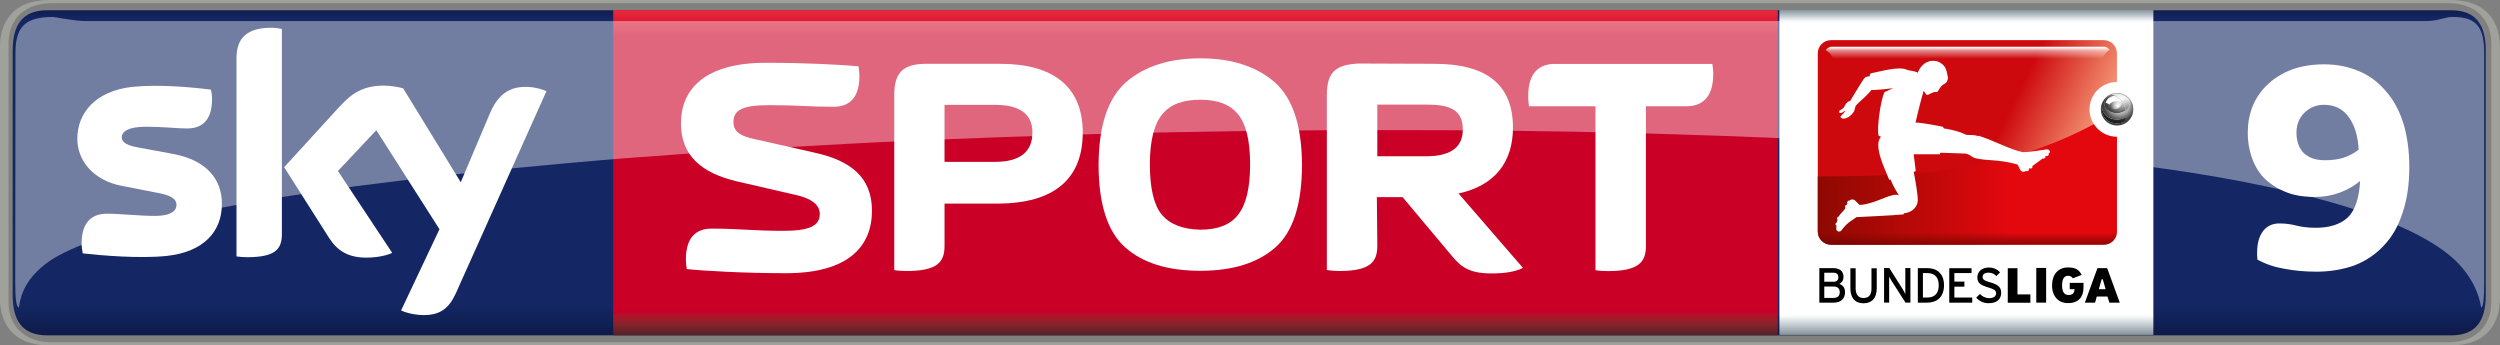 <svg width="600" height="82.9" version="1.1" viewBox="0 0 158.75 21.934" xmlns="http://www.w3.org/2000/svg">
 <rect x="0" y="0" width="158.75" height="21.934" fill="#808080" stroke="none"/>
 <defs>
  <linearGradient id="v" x1=".008" x2=".992" gradientTransform="matrix(0 20.983 20.983 0 -257.5 64.818)" gradientUnits="userSpaceOnUse">
   <stop stop-color="#0f1c4d" offset="0"/>
   <stop stop-color="#101e51" offset=".004"/>
   <stop stop-color="#101f54" offset=".008"/>
   <stop stop-color="#112157" offset=".012"/>
   <stop stop-color="#12225a" offset=".016"/>
   <stop stop-color="#13245d" offset=".02"/>
   <stop stop-color="#132560" offset=".023"/>
   <stop stop-color="#142662" offset=".027"/>
   <stop stop-color="#142764" offset=".031"/>
   <stop stop-color="#142764" offset=".062"/>
   <stop stop-color="#142764" offset=".125"/>
   <stop stop-color="#142764" offset=".25"/>
   <stop stop-color="#142764" offset=".5"/>
   <stop stop-color="#142764" offset=".75"/>
   <stop stop-color="#142764" offset=".875"/>
   <stop stop-color="#142764" offset=".891"/>
   <stop stop-color="#142764" offset=".898"/>
   <stop stop-color="#142763" offset=".902"/>
   <stop stop-color="#142763" offset=".906"/>
   <stop stop-color="#132662" offset=".91"/>
   <stop stop-color="#132661" offset=".914"/>
   <stop stop-color="#132560" offset=".918"/>
   <stop stop-color="#13255f" offset=".922"/>
   <stop stop-color="#12245d" offset=".926"/>
   <stop stop-color="#12245c" offset=".93"/>
   <stop stop-color="#12235b" offset=".934"/>
   <stop stop-color="#12235a" offset=".938"/>
   <stop stop-color="#112259" offset=".941"/>
   <stop stop-color="#112258" offset=".945"/>
   <stop stop-color="#112157" offset=".949"/>
   <stop stop-color="#112056" offset=".953"/>
   <stop stop-color="#102055" offset=".957"/>
   <stop stop-color="#102054" offset=".961"/>
   <stop stop-color="#101f53" offset=".965"/>
   <stop stop-color="#101e52" offset=".969"/>
   <stop stop-color="#0f1d50" offset=".973"/>
   <stop stop-color="#0f1d4f" offset=".977"/>
   <stop stop-color="#0f1c4e" offset=".98"/>
   <stop stop-color="#0f1c4d" offset=".984"/>
   <stop stop-color="#0e1b4c" offset=".988"/>
   <stop stop-color="#0e1b4b" offset=".992"/>
   <stop stop-color="#0e1a4a" offset=".996"/>
   <stop stop-color="#0e1949" offset="1"/>
  </linearGradient>
  <linearGradient id="l" x1="1.4211e-14" x2="1" gradientTransform="matrix(0 -20.637 20.637 0 -249.03 85.629)" gradientUnits="userSpaceOnUse">
   <stop stop-color="#552227" offset="0"/>
   <stop stop-color="#5a2227" offset=".004"/>
   <stop stop-color="#602228" offset=".008"/>
   <stop stop-color="#662329" offset=".012"/>
   <stop stop-color="#6c232a" offset=".016"/>
   <stop stop-color="#71232a" offset=".02"/>
   <stop stop-color="#77232a" offset=".023"/>
   <stop stop-color="#7d232a" offset=".027"/>
   <stop stop-color="#84222b" offset=".031"/>
   <stop stop-color="#8a212b" offset=".035"/>
   <stop stop-color="#90202b" offset=".039"/>
   <stop stop-color="#961f2b" offset=".043"/>
   <stop stop-color="#9d1d2b" offset=".047"/>
   <stop stop-color="#a31a2a" offset=".051"/>
   <stop stop-color="#a9172a" offset=".055"/>
   <stop stop-color="#b01329" offset=".059"/>
   <stop stop-color="#b70f29" offset=".062"/>
   <stop stop-color="#bd0829" offset=".066"/>
   <stop stop-color="#c40228" offset=".07"/>
   <stop stop-color="#c70028" offset=".074"/>
   <stop stop-color="#ca0027" offset=".078"/>
   <stop stop-color="#ca0027" offset=".094"/>
   <stop stop-color="#ca0027" offset=".125"/>
   <stop stop-color="#ca0027" offset=".25"/>
   <stop stop-color="#ca0027" offset=".5"/>
   <stop stop-color="#ca0027" offset=".75"/>
   <stop stop-color="#ca0027" offset=".875"/>
   <stop stop-color="#ca0027" offset=".906"/>
   <stop stop-color="#ca0027" offset=".914"/>
   <stop stop-color="#cb0028" offset=".918"/>
   <stop stop-color="#cc0029" offset=".922"/>
   <stop stop-color="#ce002a" offset=".926"/>
   <stop stop-color="#cf012a" offset=".93"/>
   <stop stop-color="#d1052b" offset=".934"/>
   <stop stop-color="#d2092c" offset=".938"/>
   <stop stop-color="#d40b2d" offset=".941"/>
   <stop stop-color="#d50d2e" offset=".945"/>
   <stop stop-color="#d60f2f" offset=".949"/>
   <stop stop-color="#d71130" offset=".953"/>
   <stop stop-color="#d91431" offset=".957"/>
   <stop stop-color="#da1732" offset=".961"/>
   <stop stop-color="#dc1933" offset=".965"/>
   <stop stop-color="#dd1a34" offset=".969"/>
   <stop stop-color="#df1c35" offset=".973"/>
   <stop stop-color="#e01d35" offset=".977"/>
   <stop stop-color="#e12036" offset=".98"/>
   <stop stop-color="#e22237" offset=".984"/>
   <stop stop-color="#e42439" offset=".988"/>
   <stop stop-color="#e6253a" offset=".992"/>
   <stop stop-color="#e7273a" offset=".996"/>
   <stop stop-color="#e8283b" offset="1"/>
  </linearGradient>
  <linearGradient id="p" x1="-1.4211e-14" x2="1" gradientTransform="matrix(0 17.104 -17.104 0 -216.26 36.191)" gradientUnits="userSpaceOnUse">
   <stop stop-color="#88949b" offset="0"/>
   <stop stop-color="#94a0a7" offset=".004"/>
   <stop stop-color="#a1adb4" offset=".008"/>
   <stop stop-color="#adb8be" offset=".012"/>
   <stop stop-color="#bac4c9" offset=".016"/>
   <stop stop-color="#c7cfd4" offset=".02"/>
   <stop stop-color="#d5dbdf" offset=".023"/>
   <stop stop-color="#e2e6e9" offset=".027"/>
   <stop stop-color="#eff1f3" offset=".031"/>
   <stop stop-color="#f7f8f9" offset=".035"/>
   <stop stop-color="#fff" offset=".039"/>
   <stop stop-color="#fff" offset=".047"/>
   <stop stop-color="#fff" offset=".062"/>
   <stop stop-color="#fff" offset=".125"/>
   <stop stop-color="#fff" offset=".25"/>
   <stop stop-color="#fff" offset=".5"/>
   <stop stop-color="#fff" offset=".75"/>
   <stop stop-color="#fff" offset=".875"/>
   <stop stop-color="#fff" offset=".938"/>
   <stop stop-color="#fafbfc" offset=".941"/>
   <stop stop-color="#f6f8f9" offset=".945"/>
   <stop stop-color="#eef1f2" offset=".949"/>
   <stop stop-color="#e6eaec" offset=".953"/>
   <stop stop-color="#dee3e6" offset=".957"/>
   <stop stop-color="#d6dce0" offset=".961"/>
   <stop stop-color="#ced5d9" offset=".965"/>
   <stop stop-color="#c6ced3" offset=".969"/>
   <stop stop-color="#bec7cc" offset=".973"/>
   <stop stop-color="#b7c0c6" offset=".977"/>
   <stop stop-color="#afb9bf" offset=".98"/>
   <stop stop-color="#a7b2b9" offset=".984"/>
   <stop stop-color="#a0abb2" offset=".988"/>
   <stop stop-color="#98a4ab" offset=".992"/>
   <stop stop-color="#919da4" offset=".996"/>
   <stop stop-color="#89959c" offset="1"/>
  </linearGradient>
  <linearGradient id="u" x1="361.31" x2="493.7" y1="96.177" y2="160.01" gradientTransform="matrix(.03 0 0 .03 -223.16 35.124)" gradientUnits="userSpaceOnUse">
   <stop stop-color="#cd090d" offset="0"/>
   <stop stop-color="#f39272" offset="1"/>
  </linearGradient>
  <linearGradient id="t" x1="285.2" x2="285.2" y1="49.936" y2="69.959" gradientTransform="matrix(.03 0 0 .03 -225.49 36.668)" gradientUnits="userSpaceOnUse">
   <stop stop-color="#fff" offset="0"/>
   <stop stop-color="#fff" stop-opacity=".498" offset=".3"/>
   <stop stop-color="#fff" stop-opacity="0" offset="1"/>
  </linearGradient>
  <linearGradient id="s" x1="-29.473" x2="301.59" y1="395.42" y2="395.42" gradientTransform="matrix(.03 0 0 .03 -223.16 35.133)" gradientUnits="userSpaceOnUse">
   <stop stop-color="#8e0902" offset="0"/>
   <stop stop-color="#e2080e" offset="1"/>
  </linearGradient>
  <linearGradient id="r" x1="331.92" x2="331.92" y1="457.25" y2="425.5" gradientTransform="matrix(.03 0 0 .03 -223.16 35.133)" gradientUnits="userSpaceOnUse">
   <stop stop-color="#580000" stop-opacity=".863" offset="0"/>
   <stop stop-color="#740500" stop-opacity=".514" offset=".547"/>
   <stop stop-color="#800700" stop-opacity=".255" offset=".815"/>
   <stop stop-color="#8c0a00" stop-opacity="0" offset="1"/>
  </linearGradient>
  <radialGradient id="m" cx="470.81" cy="426.03" r="27.812" gradientTransform="matrix(-.04 .039 -.037 -.039 -173.52 39.174)" gradientUnits="userSpaceOnUse">
   <stop stop-color="#fff" offset="0"/>
   <stop stop-color="#464646" offset=".5"/>
   <stop offset="1"/>
  </radialGradient>
  <radialGradient id="n" cx="477.3" cy="420.2" r="28.703" gradientTransform="matrix(.03 0 0 .03 -222.51 28.587)" gradientUnits="userSpaceOnUse">
   <stop stop-color="#efefef" offset="0"/>
   <stop stop-color="#afafaf" offset=".55"/>
   <stop stop-color="#3f3f3f" offset="1"/>
  </radialGradient>
  <linearGradient id="q" x1="487.97" x2="486.58" y1="409.71" y2="424.71" gradientTransform="matrix(.03 0 0 .03 -222.52 28.587)" gradientUnits="userSpaceOnUse">
   <stop stop-color="#fff" stop-opacity=".766" offset="0"/>
   <stop stop-color="#aaa" stop-opacity=".475" offset="1"/>
  </linearGradient>
  <radialGradient id="o" cx="413.12" cy="493.49" r="15.125" gradientTransform="matrix(.025 0 0 .025 -218.62 28.911)" gradientUnits="userSpaceOnUse">
   <stop stop-color="#fff" offset="0"/>
   <stop stop-color="#fff" stop-opacity="0" offset="1"/>
  </radialGradient>
 </defs>
 <g transform="translate(324.95 -64.347)">
  <path d="m-321.94 64.998c-1.622 0-2.206 0.967-2.206 2.559v15.526c0 1.592 0.584 2.559 2.206 2.559h152.63c1.622 0 2.207-0.967 2.207-2.559v-15.525c0-1.592-0.585-2.559-2.207-2.559h-152.63z" fill="url(#v)" stroke-width=".85"/>
  <path d="m-177.9 81.597c-0.697 0-1.363-0.061-1.991-0.184-0.612-0.099-1.187-0.291-1.715-0.582-0.061-0.735 0.031-1.294 0.276-1.684 0.245-0.406 0.62-0.612 1.133-0.612 0.383 0 0.766 0.053 1.133 0.153 0.367 0.084 0.75 0.123 1.164 0.123 0.873 0 1.546-0.214 2.021-0.643 0.467-0.444 0.735-1.225 0.796-2.327-0.367 0.306-0.796 0.551-1.286 0.735-0.49 0.184-1.026 0.276-1.592 0.276-0.735 0-1.37-0.107-1.899-0.337-0.536-0.222-0.98-0.521-1.347-0.888-0.352-0.383-0.605-0.827-0.766-1.317-0.168-0.49-0.245-0.995-0.245-1.531 0-0.59 0.1-1.149 0.306-1.684 0.222-0.528 0.536-0.988 0.949-1.378 0.429-0.406 0.934-0.72 1.531-0.949 0.612-0.222 1.294-0.337 2.052-0.337 0.812 0 1.547 0.145 2.205 0.429 0.651 0.268 1.21 0.674 1.684 1.225 0.49 0.536 0.865 1.21 1.133 2.021 0.26 0.819 0.398 1.776 0.398 2.879 0 1.087-0.145 2.044-0.429 2.878-0.268 0.842-0.666 1.531-1.194 2.082-0.513 0.551-1.133 0.972-1.868 1.256-0.735 0.26-1.554 0.398-2.45 0.398zm0.582-7.074c0.406 0 0.796-0.046 1.164-0.153 0.367-0.123 0.689-0.291 0.98-0.521-0.046-0.873-0.26-1.569-0.643-2.082-0.367-0.505-0.888-0.766-1.562-0.766-0.49 0-0.911 0.176-1.255 0.521-0.329 0.329-0.49 0.75-0.49 1.256 0 0.536 0.153 0.965 0.459 1.286 0.322 0.306 0.773 0.459 1.348 0.459z" fill="#fff" stroke-width="1.96"/>
  <path d="m-286.01 64.992v20.644h73.952c8e-3 -7.027 2e-3 -14.255 0-20.644z" fill="url(#l)" stroke-width=".85"/>
  <g fill="#fff" stroke-width=".85">
   <path d="m-310.86 77.293c0 1.763-1.159 3.053-3.506 3.305-1.693 0.181-4.161-0.029-5.33-0.162-0.037-0.192-0.073-0.433-0.073-0.615 0-1.552 0.836-1.904 1.612-1.904 0.816 0 2.096 0.141 3.053 0.141 1.038 0 1.36-0.352 1.36-0.685 0-0.443-0.423-0.635-1.229-0.786l-2.227-0.434c-1.854-0.352-2.841-1.632-2.841-2.992 0-1.652 1.169-3.033 3.466-3.295 1.743-0.181 3.859 0.029 5.018 0.171 0.051 0.202 0.073 0.383 0.073 0.594 0 1.542-0.816 1.874-1.602 1.874-0.594 0-1.531-0.111-2.599-0.111-1.088 0-1.531 0.292-1.531 0.665 0 0.383 0.423 0.544 1.108 0.665l2.126 0.393c2.186 0.403 3.123 1.642 3.123 3.174"/>
   <path d="m-307.05 79.189c0 0.947-0.363 1.491-2.217 1.491-0.242 0-0.453-0.022-0.665-0.051v-12.564c0-0.957 0.322-1.955 2.196-1.955 0.232 0 0.464 0.029 0.685 0.073v13.007"/>
   <path d="m-299.48 84.061c0.242 0.121 0.746 0.272 1.37 0.292 1.068 0.022 1.652-0.393 2.096-1.36l5.763-12.856c-0.242-0.121-0.766-0.262-1.199-0.272-0.746-0.022-1.733 0.131-2.378 1.652l-1.864 4.403-3.657-5.965c-0.232-0.073-0.806-0.171-1.229-0.171-1.29 0-2.015 0.474-2.771 1.29l-3.557 3.889 2.861 4.504c0.534 0.826 1.229 1.239 2.358 1.239 0.746 0 1.36-0.162 1.642-0.302l-3.446-5.199 2.438-2.589 4.01 6.287-2.438 5.159"/>
   <path d="m-269.58 77.726c0-2.146-1.39-3.184-3.607-3.678l-3.889-0.877c-0.706-0.162-1.3-0.373-1.3-1.078 0-0.776 0.615-1.068 2.247-1.068 1.924 0 2.368 0.101 4.121 0.101 0.806 0 1.632-0.373 1.632-1.965 0-0.192-0.029-0.413-0.059-0.605-1.179-0.101-3.285-0.222-5.874-0.222-3.909 0-5.4 1.693-5.4 3.849 0 2.025 1.28 3.143 3.536 3.678l3.889 0.897c0.897 0.222 1.39 0.615 1.39 1.179 0 0.766-0.685 1.068-2.317 1.068-1.924 0-2.801-0.141-4.554-0.141-0.806 0-1.632 0.373-1.632 1.965 0 0.192 0.022 0.413 0.059 0.605 1.179 0.121 3.708 0.262 6.307 0.262 3.909 0 5.451-1.673 5.451-3.97"/>
   <path d="m-238.64 68.381c-1.542 0.059-2.055 0.592-2.055 2.002v11.112c0.232 0.037 0.514 0.061 0.786 0.061 1.965 0 2.418-0.573 2.418-1.591l-0.029-3.102h1.632l3.143 3.748c0.594 0.725 1.157 1.099 2.497 1.099 0.897 0 1.513-0.11 2.006-0.351l-4.092-4.727c2.297-0.494 3.457-1.986 3.457-4.183 0-2.71-1.652-4.05-4.987-4.05zm1.149 2.607h3.072c1.32 0 2.358 0.202 2.358 1.572 0 1.159-0.786 1.712-2.358 1.712h-3.072z"/>
   <path d="m-266.11 68.398c-1.572 0-2.055 0.612-2.055 2.002v11.098c0.232 0.044 0.504 0.057 0.786 0.057 1.965 0 2.407-0.573 2.407-1.591v-2.689h3.344c3.627 0 5.433-1.573 5.433-4.515 0-2.851-1.806-4.36-5.221-4.36zm1.137 2.607h3.204c1.592 0 2.377 0.594 2.377 1.753 0 1.229-0.785 1.867-2.377 1.867h-3.204z"/>
   <path d="m-248.73 68.05c-1.985 0-3.557 0.514-4.715 1.511-1.159 1.028-1.725 2.749-1.746 5.218 0 2.519 0.567 4.283 1.685 5.271 1.118 0.997 2.71 1.492 4.776 1.492 2.055 0 3.647-0.495 4.776-1.492 1.118-0.987 1.681-2.752 1.681-5.271-0.022-2.469-0.583-4.19-1.742-5.218-1.159-0.997-2.73-1.511-4.715-1.511zm0 2.63c1.098 0 1.882 0.291 2.395 0.926 0.504 0.605 0.767 1.662 0.767 3.174 0 1.521-0.263 2.579-0.767 3.204-0.494 0.645-1.297 0.948-2.395 0.948-1.118-0.022-1.927-0.344-2.441-0.948-0.504-0.605-0.763-1.673-0.763-3.204 0-1.511 0.282-2.569 0.786-3.174 0.514-0.635 1.32-0.926 2.418-0.926z"/>
   <path d="m-220.44 71.094h2.569c0.846 0 1.713-0.393 1.713-2.065 0-0.192-0.022-0.423-0.059-0.624h-9.991c-0.846 0-1.703 0.393-1.703 2.065 0 0.192 0.022 0.423 0.051 0.624h4.222v10.408c0.242 0.044 0.514 0.059 0.786 0.059 1.965 0 2.418-0.575 2.418-1.592v-8.877"/>
  </g>
  <path d="m-321.8 64.347c-2.418 0-3.154 1.501-3.154 3.002v15.929c0 1.501 0.736 3.002 3.154 3.002h152.45c2.408 0 3.144-1.501 3.144-3.002v-15.929c-1e-5 -1.501-0.736-3.002-3.144-3.002h-152.45zm0.111 0.202h152.22c1.622 0 2.72 0.957 2.72 2.559v16.413c0 1.602-1.098 2.559-2.72 2.559h-152.22c-1.622 0-2.721-0.957-2.721-2.559v-16.413c0-1.602 1.099-2.559 2.721-2.559z" fill="#a1a19c" stroke-width=".85"/>
  <path d="m-169.2 65.422c-0.484 0-0.969 0.261-1.625 0.261h-148.79c-0.682-0.025-1.361-0.174-1.97-0.26h-8.5e-4c-1.716 0.005-2.381 0.582-2.381 2.267l-0.015 14.649c0 0.917 0.063 1.534 0.234 1.534 0.061-0.292 0.111-1.705 1.992-2.985 0.708-0.463 1.684-0.897 2.881-1.33 1.478-0.524 3.299-1.014 5.437-1.488 0.55-0.121 1.136-0.242 1.722-0.363 1.259-0.267 2.551-0.478 3.623-0.669 0.387-0.059 0.801-0.133 1.135-0.189 1.187-0.191 2.418-0.367 3.495-0.525 0.383-0.051 0.771-0.106 1.099-0.151 1.269-0.163 2.551-0.32 3.628-0.453 1.587-0.186 3.192-0.356 4.544-0.503 1.291-0.141 2.6-0.258 3.701-0.363 0.495-0.045 0.996-0.093 1.42-0.132 1.27-0.118 2.556-0.223 3.637-0.314 2.608-0.191 5.262-0.391 7.489-0.533 1.808-0.111 3.638-0.22 5.483-0.321 1.899-0.111 3.832-0.204 5.78-0.295 3.615-0.143 7.28-0.28 10.366-0.37 1.346-0.051 2.72-0.078 3.875-0.106 2.349-0.042 4.752-0.09 6.769-0.117 1.337-0.023 2.714-0.029 3.866-0.038 0.507-0.012 1.021-0.008 1.452-0.012 1.437-0.008 2.697-0.007 4.045-0.007 2.454-9.36e-4 4.971 0.012 7.085 0.038 1.366 0.015 2.724 0.039 4.09 0.061 0.697 0.02 1.403 0.028 2.111 0.049 1.295 0.028 2.601 0.059 3.884 0.102 2.263 0.067 4.568 0.148 6.513 0.23 1.342 0.053 2.708 0.12 3.861 0.174 2.186 0.111 4.333 0.24 6.421 0.381 1.349 0.09 2.723 0.197 3.884 0.283 6.904 0.522 13.641 1.272 20.028 2.86 1.149 0.292 2.216 0.593 3.204 0.926 2.801 0.917 4.917 1.974 6.197 3.174 1.401 1.38 1.581 2.693 1.632 2.985 0.14 0 0.192-0.617 0.192-1.534v-14.647c0-1.693-0.554-2.267-1.995-2.267z" fill="#fff" opacity=".4" stroke-width="2.84"/>
  <g transform="matrix(1.207 0 0 1.207 60.95 21.282)">
   <g stroke-width=".953">
    <path d="m-206.43 36.201h-19.675v17.098h19.675z" fill="url(#p)"/>
    <path d="m-212.59 51.6h0.519v-1.825h-0.519z"/>
    <path d="m-210.83 50.895h0.251c0 0.188-0.09 0.304-0.304 0.304-0.233 0-0.349-0.152-0.349-0.51 0-0.286 0.081-0.501 0.313-0.501 0.125 0 0.197 0.054 0.251 0.134l0.465-0.179c-0.125-0.259-0.313-0.394-0.716-0.394-0.546 0-0.841 0.403-0.841 0.939 0 0.591 0.34 0.939 0.841 0.939 0.528 0 0.814-0.304 0.814-0.823v-0.242h-0.725v0.331"/>
    <path d="m-223.26 51.352h-0.483v-0.599h0.492c0.206 0 0.322 0.107 0.322 0.295 0 0.179-0.09 0.304-0.331 0.304zm-0.483-1.324h0.492c0.179 0 0.251 0.107 0.251 0.242 0 0.116-0.071 0.233-0.251 0.233h-0.492zm0.787 0.591c0.125-0.063 0.224-0.179 0.224-0.367 0-0.304-0.206-0.465-0.519-0.465h-0.752v1.816h0.725c0.403 0 0.626-0.188 0.626-0.564 0-0.251-0.161-0.385-0.304-0.421"/>
    <path d="m-221.26 50.857c0 0.331-0.134 0.501-0.421 0.501-0.268 0-0.412-0.179-0.412-0.519v-1.047h-0.277v1.047c0 0.501 0.233 0.796 0.689 0.796 0.447 0 0.698-0.277 0.698-0.787v-1.056h-0.277v1.065"/>
    <path d="m-219.48 50.714v0.429c-0.027-0.045-0.099-0.179-0.143-0.259l-0.698-1.101h-0.277v1.816h0.268v-1.369c0.027 0.054 0.09 0.161 0.125 0.224l0.734 1.145h0.259v-1.816h-0.268v0.931"/>
    <path d="m-216.9 50.762h0.528v-0.268h-0.528v-0.447h0.904v-0.259h-1.172v1.816h1.208v-0.27h-0.939v-0.573"/>
    <path d="m-215.02 50.533c-0.313-0.09-0.394-0.152-0.394-0.286 0-0.116 0.09-0.224 0.304-0.224 0.179 0 0.313 0.063 0.421 0.179l0.197-0.197c-0.161-0.161-0.349-0.251-0.599-0.251-0.331 0-0.599 0.197-0.599 0.51 0 0.322 0.188 0.421 0.573 0.537 0.304 0.09 0.412 0.161 0.412 0.295 0 0.179-0.125 0.268-0.376 0.268-0.179 0-0.358-0.09-0.474-0.215l-0.197 0.188c0.152 0.179 0.385 0.295 0.644 0.295 0.465 0 0.671-0.224 0.671-0.555 0-0.322-0.215-0.438-0.582-0.546"/>
    <path d="m-213.58 49.79h-0.51v1.816h1.19v-0.438h-0.68v-1.378"/>
    <path d="m-218.33 51.333h-0.224v-1.288h0.224c0.429 0 0.608 0.259 0.608 0.644s-0.179 0.644-0.608 0.644zm0-1.548h-0.492v1.816h0.492c0.483 0 0.886-0.268 0.886-0.913 0-0.635-0.394-0.904-0.886-0.904"/>
    <path d="m-209.3 50.895 0.152-0.528h0.054l0.152 0.528zm0.438-1.109h-0.51l-0.662 1.816h0.537l0.09-0.322h0.564l0.099 0.322h0.546l-0.662-1.816"/>
    <path d="m-223.39 37.792c-0.385 0-0.695 0.31-0.695 0.695v9.367c0 0.385 0.31 0.695 0.695 0.695h14.349c0.385 0 0.695-0.31 0.695-0.695v-4.976c-0.796-9.53e-4 -1.442-0.647-1.442-1.443 0-0.797 0.645-1.442 1.442-1.443v-1.505c0-0.385-0.31-0.695-0.695-0.695z" fill="url(#u)"/>
    <path d="m-223.67 38.326c0.168 0.075 0.31 0.24 0.425 0.501h14.143c0.032-0.218 0.166-0.388 0.368-0.525-0.084-0.104-0.178-0.161-0.282-0.164h-14.381c-0.118 0.029-0.21 0.09-0.272 0.188z" fill="url(#t)"/>
    <path d="m-224.06 38.307c-7.5e-4 0.003-9.5e-4 0.006-2e-3 0.009v2.654zm14.496 3.901-5e-3 0.007c-4.715 2.538-9.598 2.729-14.493 2.748-9.6e-4 1e-5 -2e-3 0-3e-3 0h-0.021v2.894c0 0.385 0.31 0.694 0.695 0.694h14.349c0.385 0 0.695-0.309 0.695-0.694v-4.977c-0.513-6.31e-4 -0.963-0.269-1.218-0.672z" fill="url(#s)"/>
    <path d="m-224.07 47.807v0.048c0 0.385 0.31 0.694 0.695 0.694h14.349c0.385 0 0.695-0.309 0.695-0.694v-0.048z" fill="url(#r)"/>
    <path d="m-208.35 40.622c-0.372 0-0.672 0.228-0.672 0.508 0 0.28 0.301 0.507 0.672 0.507s0.672-0.227 0.672-0.507c0-0.28-0.301-0.508-0.672-0.508zm0.719 0.374c0.05 0.089 0.078 0.189 0.078 0.294 0 0.375-0.355 0.678-0.791 0.678-0.437 0-0.791-0.303-0.791-0.678 0-0.064 0.01-0.126 0.03-0.185-0.039 0.09-0.061 0.189-0.061 0.293 0 0.428 0.371 0.776 0.828 0.776 0.457 0 0.828-0.347 0.828-0.776 0-0.147-0.044-0.285-0.12-0.402z" fill="url(#m)"/>
    <path d="m-208.34 40.575c-0.472 0-0.855 0.383-0.855 0.855s0.383 0.854 0.855 0.854 0.854-0.382 0.854-0.854-0.382-0.855-0.854-0.855zm-0.273 0.082c6e-3 7.31e-4 0.166-0.047 0.271-0.041 0.115 0.007 0.412 0.053 0.554 0.245 0.261 0.355-0.034 0.579-0.082 0.621-3e-3 -0.032-0.058-0.254-0.114-0.354-0.032-0.057-0.087-0.127-0.121-0.165-0.054-0.062-0.107-0.103-0.173-0.154-0.226-0.053-0.039 0.009 0.036 0.063 0 0 0.317 0.28 0.345 0.623-0.118 0.077-0.28 0.136-0.448 0.136-0.372 0-0.662-0.224-0.662-0.504 0.068-0.347 0.263-0.385 0.275-0.413 0.037-0.023 0.079-0.039 0.118-0.058zm0.28 1.511c-0.754-0.049-0.911-0.673-0.762-1.063-0.165 0.391 0.179 0.843 0.759 0.864 0.331 0.002 0.438-0.12 0.438-0.12s-2e-3 0.076-0.01 0.116c-9e-3 0.044-0.023 0.092-0.023 0.092-0.132 0.084-0.168 0.088-0.402 0.111z" fill="url(#n)"/>
    <path d="m-207.87 41.537c-0.021-0.078-0.029-0.127-0.046-0.188-2e-3 -0.006-0.026-0.091-0.028-0.097-0.104-0.289-0.244-0.378-0.423-0.492-0.052-0.045-0.186-0.107-0.248-0.124 0.071-0.025 0.097-0.021 0.134-0.034 0.178-0.006 0.344 0.01 0.534 0.109 0.214 0.112 0.331 0.275 0.331 0.462 9e-5 0.056-5e-3 0.095-0.018 0.143-0.027 0.096-0.068 0.179-0.145 0.288-0.029 0.037-0.056 0.048-0.075 0.04-0.018-0.007-5e-3 -0.071-0.015-0.109z" fill="url(#q)"/>
    <circle cx="-208.46" cy="41.051" r=".372" fill="url(#o)"/>
   </g>
   <path d="m-208.75 41.156c0.114-0.13 0.293-0.202 0.603-0.156-0.095-0.116-0.21-0.201-0.335-0.268-0.263 0.054-0.38 0.185-0.446 0.342 0.048 0.014 0.092 0.024 0.179 0.082z" fill="#fff" stroke="#fff" stroke-width=".03px"/>
   <path d="m-223.14 47.436c0-0.027 0.018-0.045 0.036-0.045h0.018c0.01-0.054 0.027-0.116 0.045-0.161l-0.018-0.009c-0.018-0.009-0.027-0.027-0.01-0.054l0.018-0.054c0.01-0.027 0.027-0.045 0.045-0.036l0.018 0.009c0.099-0.206 0.277-0.295 0.367-0.483l-0.018-0.009c-0.018 0-0.018-0.027-0.01-0.054l0.027-0.054c0.01-0.018 0.027-0.036 0.036-0.027h0.018c0.01-0.027 0.027-0.054 0.045-0.09l-0.018-0.009c-0.01-0.009-0.01-0.036 0.01-0.054l0.027-0.045c0.018-0.027 0.036-0.036 0.054-0.027v0.009h0.027l0.018-0.027c0.09-0.063 0.197-0.054 0.268 0 0.054 0.045 0.251 0.242 0.251 0.242s0.143 0 0.215-0.018c0.832-0.143 1.503-0.644 1.852-0.483-0.116-0.188-0.242-0.412-0.313-0.555l-0.125-0.277-0.071 0.009c-0.215-0.546-0.841-1.763-0.447-2.246 0.036-0.036-0.071-0.036-0.099-0.063-0.125-0.116 0.054-1.825 0.304-2.3l0.447-0.206c-0.403 0.054-0.662 0.08-1.145 0.098-0.349 0.429-0.608 0.573-0.814 0.823-0.036 0.036-0.071 0.277-0.099 0.304-0.054 0.09-0.161 0.206-0.251 0.268-0.152 0.098-0.34 0.161-0.438 0.054-0.027-0.036-0.027-0.045-0.01-0.063 0.045-0.071 0.197-0.17 0.242-0.313-0.107 0.081-0.17 0.134-0.268 0.134-0.045 0.009-0.081-0.09-0.036-0.125 0.143-0.09 0.206-0.107 0.277-0.251 0.063-0.134 0.152-0.233 0.286-0.259 0 0 0.394-0.671 0.716-1.163 0.09-0.134 0.304-0.134 0.304-0.134s0-0.134 0.09-0.161c0.474-0.09 1.414-0.367 1.834-0.197 0.268 0.107 0.376 0.045 0.608 0.17 0.206-0.519 0.582-0.626 0.805-0.626 0.197 0 0.313 0.045 0.465 0.161 0.197 0.152 0.242 0.322 0.286 0.555 0.036 0.161 0.054 0.224-0.018 0.376-0.045 0.09-0.125 0.107-0.224 0.179-0.152 0.116-0.224 0.322-0.286 0.358-0.045 0.036-0.09-0.009-0.17 0.018-0.197 0.054-0.259 0.152-0.385 0.143-0.045-0.009-0.081-0.125-0.161-0.206-0.197 0.653-0.367 1.414-0.429 1.664 0.304 0 1.145 0.161 1.405 0.215 0.081 0.009 0.045 0.09 0.107 0.098 0.099 0.018 0.626 0.08 1.154 0.331 0.116 0.027 0.376-0.018 0.599 0.063 0.027 0.018 0.036-0.018 0.071-0.009 0.877 0.286 1.611 0.716 2.308 0.859 0.268 0.009 0.868-0.09 1.118-0.125 0.107-0.018 0.242-0.063 0.313 0.08 0.018 0.036-0.01 0.054-0.054 0.107l-0.027 0.027 0.018 0.018c0.01 0.009 0 0.036-0.018 0.054l-0.045 0.036c-0.018 0.018-0.045 0.018-0.054 0.009l-0.018-0.018-0.054 0.036 0.018 0.018c0.01 0.018 0 0.045-0.027 0.054l-0.045 0.036c-0.018 0.018-0.045 0.018-0.054 0.009l-0.01-0.018c-0.179 0.134-0.367 0.268-0.573 0.421l0.027 0.027c0.01 0.009 0 0.036-0.027 0.054l-0.045 0.036c-0.018 0.009-0.045 0.018-0.054 0l-0.018-0.027-0.062 0.054 0.018 0.027c0.01 0.009 0 0.036-0.018 0.045l-0.045 0.036c-0.027 0.018-0.045 0.018-0.054 0.009l-0.027-0.027c-0.09 0.063-0.197 0.098-0.304-0.027-0.081-0.099-0.107-0.304-0.197-0.313-1.065-0.286-1.521-0.161-2.183-0.322-0.197-0.054-0.304-0.233-0.555-0.242-0.537-0.018-0.698-0.027-1.279-0.045l-0.027 0.081h-1.378l0.099 0.805c0.018 0.09 0 0.09-0.099 0.125 0.071 0.349 0.224 1.163 0.215 1.512-0.01 0.313-0.286 0.626-0.707 0.662-0.063 0.009-0.01 0.063-0.063 0.063-0.653 0.063-2.067 0.116-2.461 0.143-0.215 0.188-0.429 0.215-0.796 0.707-0.071 0.098-0.259 0.045-0.259-0.081 0-0.054 0-0.143 0.01-0.188l-0.027-0.009c-0.01 0-0.027-0.018-0.018-0.045v-0.054" fill="#fff" stroke-width=".953"/>
  </g>
 </g>
</svg>
